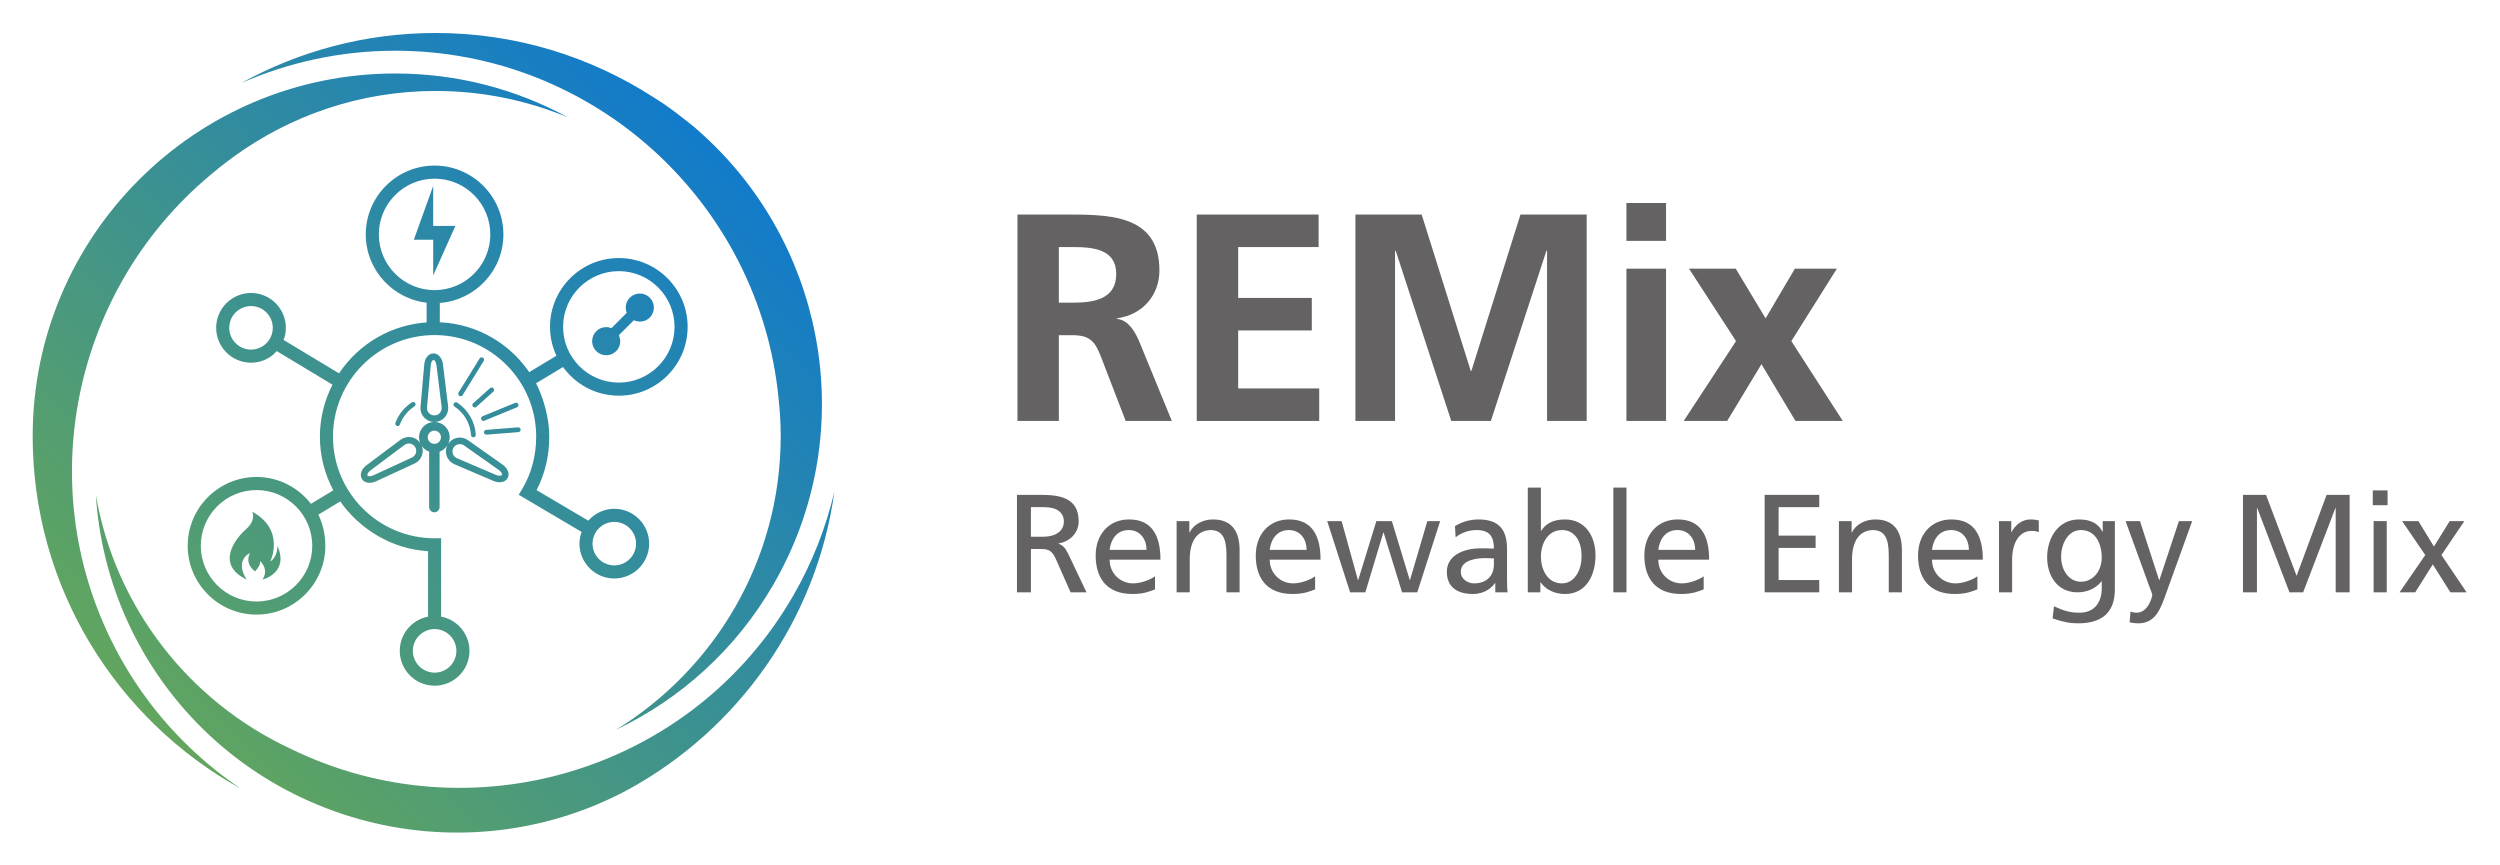 <?xml version="1.0" encoding="UTF-8" standalone="no"?>
<!-- Created with Inkscape (http://www.inkscape.org/) -->

<svg
   version="1.1"
   id="svg2"
   width="382.016"
   height="132.214"
   viewBox="0 0 382.016 132.214"
   sodipodi:docname="DLR_Logo_REMix_cmyk_rz.svg"
   inkscape:version="1.2.2 (732a01da63, 2022-12-09)"
   xmlns:inkscape="http://www.inkscape.org/namespaces/inkscape"
   xmlns:sodipodi="http://sodipodi.sourceforge.net/DTD/sodipodi-0.dtd"
   xmlns="http://www.w3.org/2000/svg"
   xmlns:svg="http://www.w3.org/2000/svg">
  <sodipodi:namedview
     id="namedview4496"
     pagecolor="#ffffff"
     bordercolor="#000000"
     borderopacity="0.25"
     inkscape:showpageshadow="2"
     inkscape:pageopacity="0.0"
     inkscape:pagecheckerboard="0"
     inkscape:deskcolor="#d1d1d1"
     showgrid="false"
     inkscape:zoom="1.2180243"
     inkscape:cx="254.92102"
     inkscape:cy="153.93782"
     inkscape:window-width="1920"
     inkscape:window-height="1001"
     inkscape:window-x="-9"
     inkscape:window-y="-9"
     inkscape:window-maximized="1"
     inkscape:current-layer="g12" />
  <defs
     id="defs6">
    <clipPath
       clipPathUnits="userSpaceOnUse"
       id="clipPath20">
      <path
         d="M 0,0 H 3518.76 V 1607.51 H 0 Z"
         id="path18" />
    </clipPath>
    <clipPath
       clipPathUnits="userSpaceOnUse"
       id="clipPath38">
      <path
         d="m 812.648,922.105 h -15 v 39.266 h 15 z M 665.105,700.25 l -7.742,12.852 37.559,22.656 7.742,-12.852 z m 251.75,151.879 -7.746,12.844 42.731,25.773 7.746,-12.84 z m -11.406,-49.238 c -0.125,1.511 -1.465,2.593 -2.957,2.527 l -36.582,-2.91 c -1.515,-0.125 -2.648,-1.445 -2.531,-2.957 0.117,-1.449 1.32,-2.539 2.746,-2.539 0.066,0 0.145,0.008 0.215,0.008 l 36.582,2.91 c 1.512,0.129 2.644,1.445 2.527,2.961 z m -45.203,11.621 c 0.43,-1.067 1.453,-1.711 2.539,-1.711 0.352,0 0.703,0.066 1.043,0.215 l 37.422,15.379 c 1.406,0.578 2.082,2.179 1.496,3.585 -0.578,1.415 -2.18,2.098 -3.586,1.497 l -37.422,-15.383 c -1.406,-0.574 -2.078,-2.176 -1.492,-3.582 z m 10.164,35.879 -19.422,-17.407 c -1.133,-1.011 -1.23,-2.754 -0.215,-3.882 0.547,-0.61 1.297,-0.918 2.051,-0.918 0.653,0 1.309,0.234 1.836,0.703 l 19.422,17.398 c 1.133,1.02 1.231,2.758 0.215,3.891 -1.016,1.133 -2.754,1.226 -3.887,0.215 z M 858.379,884.344 834.27,845.27 c -0.793,-1.29 -0.391,-2.989 0.898,-3.79 0.449,-0.269 0.945,-0.41 1.445,-0.41 0.918,0 1.817,0.473 2.344,1.313 l 24.109,39.07 c 0.793,1.289 0.391,2.988 -0.898,3.789 -1.277,0.781 -2.977,0.403 -3.789,-0.898 z m -59.441,-90.293 c 0,-4.18 3.398,-7.578 7.578,-7.578 4.179,0 7.578,3.398 7.578,7.578 0,4.172 -3.399,7.566 -7.578,7.566 -4.18,0 -7.578,-3.394 -7.578,-7.566 z m 1.492,27.551 c 3.215,-3.34 9.004,-3.352 12.238,0.066 1.602,1.719 2.383,3.957 2.246,6.434 l -6.008,48.722 c -0.176,1.465 -0.633,2.918 -1.277,4.024 -0.324,0.547 -1.145,1.797 -2.09,1.797 -1.387,0 -2.883,-2.786 -3.144,-5.821 v -0.011 l -4.317,-49.188 c -0.078,-2.156 0.75,-4.363 2.352,-6.023 z m -15.848,-38.926 c -1.164,2 -3.047,3.406 -5.312,3.965 -0.637,0.132 -1.27,0.211 -1.907,0.211 -1.699,0 -3.367,-0.497 -4.843,-1.454 l -39.286,-29.414 c -2.687,-2.019 -3.996,-4.746 -3.371,-5.832 0.422,-0.742 1.68,-0.847 2.383,-0.847 1.309,0 2.852,0.371 4.238,1.015 l 44.836,20.723 c 1.914,0.984 3.399,2.793 4.043,5.012 0.653,2.246 0.379,4.59 -0.781,6.621 z m 15.938,-68.684 v 63.602 c -3.379,1.238 -6.282,3.441 -8.329,6.332 1.184,-3.199 1.352,-6.645 0.368,-9.973 -1.219,-4.211 -4.043,-7.637 -7.95,-9.648 l -44.968,-20.789 c -2.375,-1.106 -5,-1.711 -7.395,-1.711 -4.012,0 -7.168,1.633 -8.875,4.597 -3.203,5.547 0.535,11.965 5.371,15.578 l 39.492,29.563 c 3.946,2.566 8.36,3.387 12.715,2.41 0.008,-0.012 0.028,-0.012 0.047,-0.019 3.797,-0.914 6.965,-3.153 9.188,-6.282 -0.782,1.989 -1.246,4.137 -1.246,6.399 0,9.496 7.585,17.211 17.023,17.512 -4.176,0.156 -8.027,1.828 -10.93,4.832 -3.027,3.125 -4.609,7.285 -4.445,11.699 l 4.328,49.383 c 0.535,6.086 4.082,12.648 10.594,12.668 0.012,0 0.031,0 0.039,0 3.398,0 6.523,-2.012 8.555,-5.528 1.164,-1.972 1.964,-4.433 2.246,-6.902 l 6.027,-48.938 c 0.281,-4.757 -1.23,-9.023 -4.238,-12.246 -2.922,-3.09 -6.821,-4.804 -11.028,-4.972 9.418,-0.321 16.985,-8.024 16.985,-17.508 0,-7.582 -4.844,-13.992 -11.582,-16.457 v -63.602 c 0,-3.308 -2.688,-5.996 -5.996,-5.996 -3.313,0 -5.996,2.688 -5.996,5.996 z m 79.941,42.512 -40.332,28.457 c -1.281,0.809 -2.793,1.25 -4.356,1.25 -0.675,0 -1.359,-0.09 -2.043,-0.258 -2.265,-0.547 -4.148,-1.961 -5.32,-3.973 -1.164,-2.011 -1.437,-4.367 -0.773,-6.621 0.683,-2.265 2.207,-4.062 4.426,-5.175 l 45.125,-19.329 c 1.339,-0.574 2.851,-0.906 4.14,-0.906 0.625,0 2.129,0.086 2.61,0.906 0.683,1.184 -0.969,3.879 -3.477,5.649 z m 9.969,-9.406 c -1.746,-2.996 -4.969,-4.649 -9.102,-4.649 -2.312,0 -4.832,0.535 -7.098,1.516 l -45.332,19.422 c -4.257,2.136 -7.179,5.593 -8.449,9.836 -1.258,4.254 -0.73,8.687 1.465,12.515 2.227,3.813 5.781,6.477 10.031,7.5 4.266,1.059 8.633,0.317 12.364,-2.05 l 40.476,-28.551 c 0,0 0,0 0.012,0 4.988,-3.535 8.875,-9.895 5.633,-15.539 z M 618.316,651.492 c 0,0 18.161,36.012 -20.656,57.289 0,0 5.457,-9.273 -7.328,-20.422 -10.68,-9.273 -36.09,-39.906 1.254,-57.523 0,0 -15.121,19.801 3.66,30.711 0,0 -7.172,-11.535 5.688,-21.277 7.64,7.949 5.613,12.003 5.613,12.003 0,0 11.07,-8.886 2.887,-21.437 0,0 31.093,7.484 17.148,38.973 0,0 1.012,-12.082 -8.266,-18.317 z m 396.634,241.266 c 4.94,4.945 5.87,12.226 3.06,18.207 l 17.24,17.242 c 5.98,-2.809 13.27,-1.879 18.21,3.063 6.3,6.3 6.3,16.519 0,22.82 -6.3,6.301 -16.52,6.305 -22.82,0 -4.72,-4.719 -5.9,-11.621 -3.56,-17.438 l -17.52,-17.523 c -5.81,2.344 -12.716,1.164 -17.435,-3.551 -6.301,-6.301 -6.297,-16.515 0.004,-22.816 6.305,-6.305 16.521,-6.305 22.821,-0.004 z M 830.598,1036.28 H 805.18 v 45.86 l -22.176,-61.66 H 805.18 V 979.512 Z M 954.082,920.586 c 0,-35.227 28.664,-63.891 63.888,-63.891 35.22,0 63.89,28.664 63.89,63.891 0,35.223 -28.67,63.887 -63.89,63.887 -35.224,0 -63.888,-28.664 -63.888,-63.887 z m 33.762,-248.508 c 0,-13.75 11.191,-24.941 24.946,-24.941 13.76,0 24.96,11.191 24.96,24.941 0,13.762 -11.2,24.949 -24.96,24.949 -13.755,0 -24.946,-11.187 -24.946,-24.949 z M 806.777,962.691 c 35.227,0 63.887,28.664 63.887,63.889 0,35.22 -28.66,63.89 -63.887,63.89 -35.222,0 -63.886,-28.67 -63.886,-63.89 0,-35.225 28.664,-63.889 63.886,-63.889 z M 620.734,914.227 c 2.891,13.437 -5.695,26.738 -19.14,29.636 -13.418,2.883 -26.739,-5.691 -29.641,-19.136 -2.89,-13.442 5.695,-26.743 19.141,-29.641 6.515,-1.387 13.183,-0.176 18.781,3.43 5.605,3.613 9.461,9.199 10.859,15.711 z M 812.063,573.559 c -6.516,1.441 -13.196,0.191 -18.782,-3.43 -5.605,-3.609 -9.461,-9.188 -10.859,-15.707 -2.891,-13.442 5.695,-26.742 19.141,-29.641 13.507,-2.972 26.738,5.688 29.64,19.141 1.406,6.519 0.184,13.187 -3.43,18.777 -3.613,5.61 -9.199,9.473 -15.71,10.86 z m -145.508,96.058 c 0,35.227 -28.664,63.887 -63.887,63.887 -35.227,0 -63.887,-28.66 -63.887,-63.887 0,-35.222 28.66,-63.887 63.887,-63.887 35.223,0 63.887,28.665 63.887,63.887 z m 286.746,205.922 -30.586,-18.844 c 9.101,-17.867 15.539,-40.601 15.539,-61.992 0,-21.883 -5.02,-42.898 -14.563,-61.258 l 59.297,-35.031 c 7.325,8.281 17.902,13.613 29.802,13.613 22.04,0 39.96,-17.918 39.96,-39.949 0,-22.019 -17.92,-39.941 -39.96,-39.941 -22.028,0 -39.946,17.922 -39.946,39.941 0,4.735 0.972,9.215 2.492,13.434 l -72.094,42.59 3.899,6.476 c 10.535,17.512 16.113,38.301 16.113,60.125 0,64.223 -52.246,116.469 -116.477,116.469 -64.226,0 -116.472,-52.246 -116.472,-116.469 0,-64.226 52.246,-116.473 116.472,-116.473 h 7.5 v -89.89 c 0.321,-0.059 0.629,-0.039 0.95,-0.11 10.429,-2.25 19.355,-8.421 25.144,-17.378 5.793,-8.973 7.746,-19.653 5.5,-30.09 -4.043,-18.711 -20.644,-31.543 -39.062,-31.543 -2.774,0 -5.586,0.293 -8.411,0.902 -21.523,4.641 -35.273,25.93 -30.644,47.469 3.465,16.101 16.285,27.82 31.523,30.789 v 75.066 c -41.566,2.348 -78.703,25.422 -101.136,57.645 l -24.907,-15.055 c 5.289,-10.586 8.321,-23.801 8.321,-36.418 0,-43.496 -35.391,-78.887 -78.887,-78.887 -43.496,0 -78.887,35.391 -78.887,78.887 0,43.496 35.391,78.887 78.887,78.887 25.508,0 48.16,-12.223 62.59,-31.063 l 25.738,15.157 c -9.973,18.515 -15.691,39.644 -15.691,62.105 0,21.469 5.273,41.688 14.437,59.602 l -63.871,38.488 c -2.324,-2.566 -4.867,-4.949 -7.851,-6.875 -6.543,-4.223 -13.997,-6.406 -21.602,-6.406 -2.824,0 -5.656,0.301 -8.488,0.906 -21.524,4.648 -35.274,25.937 -30.645,47.473 4.66,21.531 25.949,35.261 47.473,30.64 21.523,-4.644 35.273,-25.933 30.644,-47.468 -0.406,-1.891 -1.086,-3.668 -1.746,-5.454 l 63.602,-38.324 c 22.527,33.879 60.347,56.621 103.523,58.582 v 22.129 c -40.695,3.086 -72.89,37.113 -72.89,78.584 0,43.49 35.39,78.89 78.886,78.89 43.496,0 78.887,-35.4 78.887,-78.89 0,-41.471 -32.191,-75.498 -72.891,-78.584 v -22.129 c 44.317,-2.015 82.911,-25.972 105.2,-61.328 l 29.261,21.348 c -5.168,10.488 -8.152,22.238 -8.152,34.699 0,43.492 35.391,78.887 78.888,78.887 43.5,0 78.89,-35.395 78.89,-78.887 0,-43.496 -35.39,-78.891 -78.89,-78.891 -26.751,0 -50.396,13.418 -64.669,33.844 z M 764.453,806.844 c 1.113,0 2.168,0.691 2.578,1.797 3.137,8.488 9.074,15.879 16.711,20.8 1.27,0.829 1.641,2.532 0.821,3.809 -0.833,1.277 -2.532,1.633 -3.809,0.82 -8.625,-5.578 -15.332,-13.925 -18.879,-23.515 -0.527,-1.426 0.207,-3.008 1.621,-3.535 0.324,-0.118 0.645,-0.176 0.957,-0.176 z m 68.281,26.933 c 12.461,-8.23 20.422,-22.031 21.289,-36.894 0.09,-1.516 -1.062,-2.813 -2.585,-2.903 -0.051,0 -0.11,-0.007 -0.157,-0.007 -1.445,0 -2.656,1.132 -2.746,2.597 -0.769,13.133 -7.812,25.332 -18.828,32.618 -1.269,0.839 -1.621,2.546 -0.781,3.808 0.84,1.27 2.558,1.609 3.808,0.781 z M 1217.92,612.461 C 1101.12,410.148 847.453,335.691 640.809,437.41 525.582,491.32 440.688,598.949 418.438,728.145 422.473,666.633 439.816,605.109 472.664,548.211 585.074,353.512 832.25,284.59 1028.96,390.281 c 125.48,68.739 215.72,193.797 236.15,341.457 -9.64,-40.883 -25.13,-81.074 -47.19,-119.277 z M 450.078,535.18 C 341.129,723.879 388.09,960.086 550.176,1095 c 6.097,5.26 12.422,10.21 18.84,15.09 2.461,1.84 4.847,3.73 7.355,5.51 65.156,47.23 145.027,75.4 231.649,75.4 53.707,0 104.867,-10.81 151.566,-30.2 -58.891,32.03 -126.328,50.24 -197.949,50.24 -229.141,0 -415.574,-186.43 -415.574,-415.567 h -0.032 c 0,0 0,0 0,-0.004 0,-174.106 96.399,-325.578 238.649,-404.328 -53.539,36.25 -100.16,84.379 -134.602,144.039 z m 311.559,701.94 c -62.789,0 -122.453,-13.37 -176.586,-37.1 66.129,36.53 142.078,57.44 222.969,57.44 92.324,0 178.132,-27.38 250.29,-74.04 3.74,-2.38 7.5,-4.72 11.14,-7.2 9.37,-6.45 18.44,-13.31 27.3,-20.42 2.55,-2.06 5.19,-4.04 7.69,-6.16 6.02,-5.04 11.67,-10.49 17.42,-15.83 135.57,-129.26 171.19,-339.083 73.48,-508.314 -43.58,-75.484 -107.5,-131.996 -180.82,-166.906 113.24,69.582 189.03,194.223 189.03,336.879 0,14.582 -0.91,28.937 -2.45,43.109 -21.75,223.362 -210.487,398.542 -439.463,398.542 z"
         id="path36" />
    </clipPath>
    <linearGradient
       x1="0"
       y1="0"
       x2="1"
       y2="0"
       gradientUnits="userSpaceOnUse"
       gradientTransform="matrix(652.753,652.753,652.753,-652.753,486.102,464.22)"
       spreadMethod="pad"
       id="linearGradient44">
      <stop
         style="stop-opacity:1;stop-color:#61a55e"
         offset="0"
         id="stop40" />
      <stop
         style="stop-opacity:1;stop-color:#127bca"
         offset="1"
         id="stop42" />
    </linearGradient>
    <clipPath
       clipPathUnits="userSpaceOnUse"
       id="clipPath54">
      <path
         d="M 0,0 H 3518.76 V 1607.51 H 0 Z"
         id="path52" />
    </clipPath>
  </defs>
  <g
     id="g10"
     transform="matrix(1.333,0,0,-1.333,-41.137,172.661)">
    <g
       id="g12"
       transform="scale(0.1)">
      <g
         id="g14">
        <g
           id="g16"
           clip-path="url(#clipPath20)">
          <path
             d="m 1522.41,948.328 h 15.61 c 23.38,0 50.17,3.387 50.17,32.875 0,28.497 -26.44,30.867 -50.17,30.867 h -15.61 z m -47.44,101.022 h 51.18 c 50.86,0 111.54,1.71 111.54,-64.069 0,-27.808 -18.67,-50.855 -48.82,-54.929 v -0.664 c 12.86,-1.016 20.33,-13.903 25.09,-24.422 l 37.97,-92.539 h -52.9 l -28.47,73.902 c -6.8,17.621 -12.88,24.418 -32.9,24.418 h -15.25 v -98.32 h -47.44 v 236.623"
             style="fill:#656263;fill-opacity:1;fill-rule:nonzero;stroke:none"
             id="path22" />
          <path
             d="m 1680.5,1049.35 h 139.68 v -37.28 h -92.21 v -58.316 h 84.41 v -37.281 h -84.41 v -66.465 h 92.89 V 812.727 H 1680.5 v 236.623"
             style="fill:#656263;fill-opacity:1;fill-rule:nonzero;stroke:none"
             id="path24" />
          <path
             d="m 1862.37,1049.35 h 75.94 l 56.28,-179.327 h 0.69 l 56.28,179.327 h 75.93 V 812.727 h -45.43 V 1008 h -0.68 l -63.74,-195.273 h -45.41 l -63.74,195.273 -0.69,-0.69 V 812.727 h -45.43 v 236.623"
             style="fill:#656263;fill-opacity:1;fill-rule:nonzero;stroke:none"
             id="path26" />
          <path
             d="m 2173.03,987.316 h 45.43 V 812.727 h -45.43 z m 0,75.254 h 45.43 v -43.39 h -45.43 v 43.39"
             style="fill:#656263;fill-opacity:1;fill-rule:nonzero;stroke:none"
             id="path28" />
          <path
             d="m 2244.76,987.316 h 53.58 l 34.23,-56.964 33.56,56.964 h 48.16 l -52.21,-83.066 58.98,-91.523 h -54.24 l -38.99,65.089 -39.32,-65.089 h -49.83 l 59.99,91.523 -53.91,83.066"
             style="fill:#656263;fill-opacity:1;fill-rule:nonzero;stroke:none"
             id="path30" />
        </g>
      </g>
      <g
         id="g32">
        <g
           id="g34"
           clip-path="url(#clipPath38)">
          <path
             d="m 812.648,922.105 h -15 v 39.266 h 15 z M 665.105,700.25 l -7.742,12.852 37.559,22.656 7.742,-12.852 z m 251.75,151.879 -7.746,12.844 42.731,25.773 7.746,-12.84 z m -11.406,-49.238 c -0.125,1.511 -1.465,2.593 -2.957,2.527 l -36.582,-2.91 c -1.515,-0.125 -2.648,-1.445 -2.531,-2.957 0.117,-1.449 1.32,-2.539 2.746,-2.539 0.066,0 0.145,0.008 0.215,0.008 l 36.582,2.91 c 1.512,0.129 2.644,1.445 2.527,2.961 z m -45.203,11.621 c 0.43,-1.067 1.453,-1.711 2.539,-1.711 0.352,0 0.703,0.066 1.043,0.215 l 37.422,15.379 c 1.406,0.578 2.082,2.179 1.496,3.585 -0.578,1.415 -2.18,2.098 -3.586,1.497 l -37.422,-15.383 c -1.406,-0.574 -2.078,-2.176 -1.492,-3.582 z m 10.164,35.879 -19.422,-17.407 c -1.133,-1.011 -1.23,-2.754 -0.215,-3.882 0.547,-0.61 1.297,-0.918 2.051,-0.918 0.653,0 1.309,0.234 1.836,0.703 l 19.422,17.398 c 1.133,1.02 1.231,2.758 0.215,3.891 -1.016,1.133 -2.754,1.226 -3.887,0.215 z M 858.379,884.344 834.27,845.27 c -0.793,-1.29 -0.391,-2.989 0.898,-3.79 0.449,-0.269 0.945,-0.41 1.445,-0.41 0.918,0 1.817,0.473 2.344,1.313 l 24.109,39.07 c 0.793,1.289 0.391,2.988 -0.898,3.789 -1.277,0.781 -2.977,0.403 -3.789,-0.898 z m -59.441,-90.293 c 0,-4.18 3.398,-7.578 7.578,-7.578 4.179,0 7.578,3.398 7.578,7.578 0,4.172 -3.399,7.566 -7.578,7.566 -4.18,0 -7.578,-3.394 -7.578,-7.566 z m 1.492,27.551 c 3.215,-3.34 9.004,-3.352 12.238,0.066 1.602,1.719 2.383,3.957 2.246,6.434 l -6.008,48.722 c -0.176,1.465 -0.633,2.918 -1.277,4.024 -0.324,0.547 -1.145,1.797 -2.09,1.797 -1.387,0 -2.883,-2.786 -3.144,-5.821 v -0.011 l -4.317,-49.188 c -0.078,-2.156 0.75,-4.363 2.352,-6.023 z m -15.848,-38.926 c -1.164,2 -3.047,3.406 -5.312,3.965 -0.637,0.132 -1.27,0.211 -1.907,0.211 -1.699,0 -3.367,-0.497 -4.843,-1.454 l -39.286,-29.414 c -2.687,-2.019 -3.996,-4.746 -3.371,-5.832 0.422,-0.742 1.68,-0.847 2.383,-0.847 1.309,0 2.852,0.371 4.238,1.015 l 44.836,20.723 c 1.914,0.984 3.399,2.793 4.043,5.012 0.653,2.246 0.379,4.59 -0.781,6.621 z m 15.938,-68.684 v 63.602 c -3.379,1.238 -6.282,3.441 -8.329,6.332 1.184,-3.199 1.352,-6.645 0.368,-9.973 -1.219,-4.211 -4.043,-7.637 -7.95,-9.648 l -44.968,-20.789 c -2.375,-1.106 -5,-1.711 -7.395,-1.711 -4.012,0 -7.168,1.633 -8.875,4.597 -3.203,5.547 0.535,11.965 5.371,15.578 l 39.492,29.563 c 3.946,2.566 8.36,3.387 12.715,2.41 0.008,-0.012 0.028,-0.012 0.047,-0.019 3.797,-0.914 6.965,-3.153 9.188,-6.282 -0.782,1.989 -1.246,4.137 -1.246,6.399 0,9.496 7.585,17.211 17.023,17.512 -4.176,0.156 -8.027,1.828 -10.93,4.832 -3.027,3.125 -4.609,7.285 -4.445,11.699 l 4.328,49.383 c 0.535,6.086 4.082,12.648 10.594,12.668 0.012,0 0.031,0 0.039,0 3.398,0 6.523,-2.012 8.555,-5.528 1.164,-1.972 1.964,-4.433 2.246,-6.902 l 6.027,-48.938 c 0.281,-4.757 -1.23,-9.023 -4.238,-12.246 -2.922,-3.09 -6.821,-4.804 -11.028,-4.972 9.418,-0.321 16.985,-8.024 16.985,-17.508 0,-7.582 -4.844,-13.992 -11.582,-16.457 v -63.602 c 0,-3.308 -2.688,-5.996 -5.996,-5.996 -3.313,0 -5.996,2.688 -5.996,5.996 z m 79.941,42.512 -40.332,28.457 c -1.281,0.809 -2.793,1.25 -4.356,1.25 -0.675,0 -1.359,-0.09 -2.043,-0.258 -2.265,-0.547 -4.148,-1.961 -5.32,-3.973 -1.164,-2.011 -1.437,-4.367 -0.773,-6.621 0.683,-2.265 2.207,-4.062 4.426,-5.175 l 45.125,-19.329 c 1.339,-0.574 2.851,-0.906 4.14,-0.906 0.625,0 2.129,0.086 2.61,0.906 0.683,1.184 -0.969,3.879 -3.477,5.649 z m 9.969,-9.406 c -1.746,-2.996 -4.969,-4.649 -9.102,-4.649 -2.312,0 -4.832,0.535 -7.098,1.516 l -45.332,19.422 c -4.257,2.136 -7.179,5.593 -8.449,9.836 -1.258,4.254 -0.73,8.687 1.465,12.515 2.227,3.813 5.781,6.477 10.031,7.5 4.266,1.059 8.633,0.317 12.364,-2.05 l 40.476,-28.551 c 0,0 0,0 0.012,0 4.988,-3.535 8.875,-9.895 5.633,-15.539 z M 618.316,651.492 c 0,0 18.161,36.012 -20.656,57.289 0,0 5.457,-9.273 -7.328,-20.422 -10.68,-9.273 -36.09,-39.906 1.254,-57.523 0,0 -15.121,19.801 3.66,30.711 0,0 -7.172,-11.535 5.688,-21.277 7.64,7.949 5.613,12.003 5.613,12.003 0,0 11.07,-8.886 2.887,-21.437 0,0 31.093,7.484 17.148,38.973 0,0 1.012,-12.082 -8.266,-18.317 z m 396.634,241.266 c 4.94,4.945 5.87,12.226 3.06,18.207 l 17.24,17.242 c 5.98,-2.809 13.27,-1.879 18.21,3.063 6.3,6.3 6.3,16.519 0,22.82 -6.3,6.301 -16.52,6.305 -22.82,0 -4.72,-4.719 -5.9,-11.621 -3.56,-17.438 l -17.52,-17.523 c -5.81,2.344 -12.716,1.164 -17.435,-3.551 -6.301,-6.301 -6.297,-16.515 0.004,-22.816 6.305,-6.305 16.521,-6.305 22.821,-0.004 z M 830.598,1036.28 H 805.18 v 45.86 l -22.176,-61.66 H 805.18 V 979.512 Z M 954.082,920.586 c 0,-35.227 28.664,-63.891 63.888,-63.891 35.22,0 63.89,28.664 63.89,63.891 0,35.223 -28.67,63.887 -63.89,63.887 -35.224,0 -63.888,-28.664 -63.888,-63.887 z m 33.762,-248.508 c 0,-13.75 11.191,-24.941 24.946,-24.941 13.76,0 24.96,11.191 24.96,24.941 0,13.762 -11.2,24.949 -24.96,24.949 -13.755,0 -24.946,-11.187 -24.946,-24.949 z M 806.777,962.691 c 35.227,0 63.887,28.664 63.887,63.889 0,35.22 -28.66,63.89 -63.887,63.89 -35.222,0 -63.886,-28.67 -63.886,-63.89 0,-35.225 28.664,-63.889 63.886,-63.889 z M 620.734,914.227 c 2.891,13.437 -5.695,26.738 -19.14,29.636 -13.418,2.883 -26.739,-5.691 -29.641,-19.136 -2.89,-13.442 5.695,-26.743 19.141,-29.641 6.515,-1.387 13.183,-0.176 18.781,3.43 5.605,3.613 9.461,9.199 10.859,15.711 z M 812.063,573.559 c -6.516,1.441 -13.196,0.191 -18.782,-3.43 -5.605,-3.609 -9.461,-9.188 -10.859,-15.707 -2.891,-13.442 5.695,-26.742 19.141,-29.641 13.507,-2.972 26.738,5.688 29.64,19.141 1.406,6.519 0.184,13.187 -3.43,18.777 -3.613,5.61 -9.199,9.473 -15.71,10.86 z m -145.508,96.058 c 0,35.227 -28.664,63.887 -63.887,63.887 -35.227,0 -63.887,-28.66 -63.887,-63.887 0,-35.222 28.66,-63.887 63.887,-63.887 35.223,0 63.887,28.665 63.887,63.887 z m 286.746,205.922 -30.586,-18.844 c 9.101,-17.867 15.539,-40.601 15.539,-61.992 0,-21.883 -5.02,-42.898 -14.563,-61.258 l 59.297,-35.031 c 7.325,8.281 17.902,13.613 29.802,13.613 22.04,0 39.96,-17.918 39.96,-39.949 0,-22.019 -17.92,-39.941 -39.96,-39.941 -22.028,0 -39.946,17.922 -39.946,39.941 0,4.735 0.972,9.215 2.492,13.434 l -72.094,42.59 3.899,6.476 c 10.535,17.512 16.113,38.301 16.113,60.125 0,64.223 -52.246,116.469 -116.477,116.469 -64.226,0 -116.472,-52.246 -116.472,-116.469 0,-64.226 52.246,-116.473 116.472,-116.473 h 7.5 v -89.89 c 0.321,-0.059 0.629,-0.039 0.95,-0.11 10.429,-2.25 19.355,-8.421 25.144,-17.378 5.793,-8.973 7.746,-19.653 5.5,-30.09 -4.043,-18.711 -20.644,-31.543 -39.062,-31.543 -2.774,0 -5.586,0.293 -8.411,0.902 -21.523,4.641 -35.273,25.93 -30.644,47.469 3.465,16.101 16.285,27.82 31.523,30.789 v 75.066 c -41.566,2.348 -78.703,25.422 -101.136,57.645 l -24.907,-15.055 c 5.289,-10.586 8.321,-23.801 8.321,-36.418 0,-43.496 -35.391,-78.887 -78.887,-78.887 -43.496,0 -78.887,35.391 -78.887,78.887 0,43.496 35.391,78.887 78.887,78.887 25.508,0 48.16,-12.223 62.59,-31.063 l 25.738,15.157 c -9.973,18.515 -15.691,39.644 -15.691,62.105 0,21.469 5.273,41.688 14.437,59.602 l -63.871,38.488 c -2.324,-2.566 -4.867,-4.949 -7.851,-6.875 -6.543,-4.223 -13.997,-6.406 -21.602,-6.406 -2.824,0 -5.656,0.301 -8.488,0.906 -21.524,4.648 -35.274,25.937 -30.645,47.473 4.66,21.531 25.949,35.261 47.473,30.64 21.523,-4.644 35.273,-25.933 30.644,-47.468 -0.406,-1.891 -1.086,-3.668 -1.746,-5.454 l 63.602,-38.324 c 22.527,33.879 60.347,56.621 103.523,58.582 v 22.129 c -40.695,3.086 -72.89,37.113 -72.89,78.584 0,43.49 35.39,78.89 78.886,78.89 43.496,0 78.887,-35.4 78.887,-78.89 0,-41.471 -32.191,-75.498 -72.891,-78.584 v -22.129 c 44.317,-2.015 82.911,-25.972 105.2,-61.328 l 29.261,21.348 c -5.168,10.488 -8.152,22.238 -8.152,34.699 0,43.492 35.391,78.887 78.888,78.887 43.5,0 78.89,-35.395 78.89,-78.887 0,-43.496 -35.39,-78.891 -78.89,-78.891 -26.751,0 -50.396,13.418 -64.669,33.844 z M 764.453,806.844 c 1.113,0 2.168,0.691 2.578,1.797 3.137,8.488 9.074,15.879 16.711,20.8 1.27,0.829 1.641,2.532 0.821,3.809 -0.833,1.277 -2.532,1.633 -3.809,0.82 -8.625,-5.578 -15.332,-13.925 -18.879,-23.515 -0.527,-1.426 0.207,-3.008 1.621,-3.535 0.324,-0.118 0.645,-0.176 0.957,-0.176 z m 68.281,26.933 c 12.461,-8.23 20.422,-22.031 21.289,-36.894 0.09,-1.516 -1.062,-2.813 -2.585,-2.903 -0.051,0 -0.11,-0.007 -0.157,-0.007 -1.445,0 -2.656,1.132 -2.746,2.597 -0.769,13.133 -7.812,25.332 -18.828,32.618 -1.269,0.839 -1.621,2.546 -0.781,3.808 0.84,1.27 2.558,1.609 3.808,0.781 z M 1217.92,612.461 C 1101.12,410.148 847.453,335.691 640.809,437.41 525.582,491.32 440.688,598.949 418.438,728.145 422.473,666.633 439.816,605.109 472.664,548.211 585.074,353.512 832.25,284.59 1028.96,390.281 c 125.48,68.739 215.72,193.797 236.15,341.457 -9.64,-40.883 -25.13,-81.074 -47.19,-119.277 z M 450.078,535.18 C 341.129,723.879 388.09,960.086 550.176,1095 c 6.097,5.26 12.422,10.21 18.84,15.09 2.461,1.84 4.847,3.73 7.355,5.51 65.156,47.23 145.027,75.4 231.649,75.4 53.707,0 104.867,-10.81 151.566,-30.2 -58.891,32.03 -126.328,50.24 -197.949,50.24 -229.141,0 -415.574,-186.43 -415.574,-415.567 h -0.032 c 0,0 0,0 0,-0.004 0,-174.106 96.399,-325.578 238.649,-404.328 -53.539,36.25 -100.16,84.379 -134.602,144.039 z m 311.559,701.94 c -62.789,0 -122.453,-13.37 -176.586,-37.1 66.129,36.53 142.078,57.44 222.969,57.44 92.324,0 178.132,-27.38 250.29,-74.04 3.74,-2.38 7.5,-4.72 11.14,-7.2 9.37,-6.45 18.44,-13.31 27.3,-20.42 2.55,-2.06 5.19,-4.04 7.69,-6.16 6.02,-5.04 11.67,-10.49 17.42,-15.83 135.57,-129.26 171.19,-339.083 73.48,-508.314 -43.58,-75.484 -107.5,-131.996 -180.82,-166.906 113.24,69.582 189.03,194.223 189.03,336.879 0,14.582 -0.91,28.937 -2.45,43.109 -21.75,223.362 -210.487,398.542 -439.463,398.542"
             style="fill:url(#linearGradient44);fill-opacity:1;fill-rule:nonzero;stroke:none"
             id="path46" />
        </g>
      </g>
      <g
         id="g48">
        <g
           id="g50"
           clip-path="url(#clipPath54)">
          <path
             d="m 1490.38,679.988 h 13.6 c 15.21,0 24.17,6.719 24.17,17.442 0,10.097 -7.68,16.484 -22.41,16.484 h -15.36 z m -16.01,48.028 h 27.37 c 22.09,0 43.38,-3.536 43.38,-30.254 0,-13.614 -10.08,-23.223 -23.05,-25.449 v -0.333 c 4.96,-1.914 7.37,-4.316 10.89,-11.191 l 21.12,-44.512 h -18.24 l -17.13,38.75 c -4.96,10.879 -10.25,10.879 -18.73,10.879 h -9.6 v -49.629 h -16.01 v 111.739"
             style="fill:#656263;fill-opacity:1;fill-rule:nonzero;stroke:none"
             id="path56" />
          <path
             d="m 1622.87,664.949 c 0,12.481 -7.36,22.715 -20.33,22.715 -14.72,0 -20.8,-12.148 -21.93,-22.715 z m 9.76,-45.312 c -5.76,-2.071 -12.32,-5.274 -25.77,-5.274 -28.97,0 -42.25,17.598 -42.25,44.18 0,24.16 15.2,41.289 38.25,41.289 27.21,0 36.01,-19.844 36.01,-46.094 h -58.26 c 0,-16.172 12.65,-27.207 26.89,-27.207 9.93,0 21.45,5.117 25.13,8.164 v -15.058"
             style="fill:#656263;fill-opacity:1;fill-rule:nonzero;stroke:none"
             id="path58" />
          <path
             d="m 1657.41,697.918 h 14.57 v -12.969 h 0.32 c 4.48,9.278 15.36,14.883 26.73,14.883 21.13,0 30.57,-13.125 30.57,-35.059 v -48.496 h -15.05 v 42.266 c 0,19.043 -4.16,28.32 -17.28,29.121 -17.13,0 -24.81,-13.75 -24.81,-33.613 v -37.774 h -15.05 v 81.641"
             style="fill:#656263;fill-opacity:1;fill-rule:nonzero;stroke:none"
             id="path60" />
          <path
             d="m 1806.38,664.949 c 0,12.481 -7.36,22.715 -20.32,22.715 -14.72,0 -20.8,-12.148 -21.93,-22.715 z m 9.77,-45.312 c -5.76,-2.071 -12.32,-5.274 -25.77,-5.274 -28.97,0 -42.25,17.598 -42.25,44.18 0,24.16 15.2,41.289 38.25,41.289 27.21,0 36.01,-19.844 36.01,-46.094 h -58.26 c 0,-16.172 12.65,-27.207 26.89,-27.207 9.92,0 21.45,5.117 25.13,8.164 v -15.058"
             style="fill:#656263;fill-opacity:1;fill-rule:nonzero;stroke:none"
             id="path62" />
          <path
             d="m 1933.28,616.277 h -17.44 l -21.14,68.516 h -0.32 l -20.64,-68.516 h -17.45 l -26.25,81.641 h 16.49 l 18.72,-67.559 h 0.32 l 20.81,67.559 h 17.77 l 20.49,-67.559 h 0.32 l 19.85,67.559 h 14.72 l -26.25,-81.641"
             style="fill:#656263;fill-opacity:1;fill-rule:nonzero;stroke:none"
             id="path64" />
          <path
             d="m 2021.11,655.184 c -3.2,0 -6.41,0.312 -9.61,0.312 -8.16,0 -28.33,-1.269 -28.33,-15.683 0,-8.653 8.33,-13.282 15.21,-13.282 14.89,0 22.73,9.278 22.73,21.446 z m -44.66,36.972 c 7.52,4.473 16.49,7.676 26.89,7.676 23.38,0 32.82,-11.523 32.82,-33.769 v -33.77 c 0,-9.297 0.31,-13.613 0.63,-16.016 h -14.08 v 10.567 h -0.32 c -3.53,-4.961 -11.52,-12.481 -25.29,-12.481 -17.61,0 -29.93,7.676 -29.93,25.45 0,20.488 22.41,26.894 37.94,26.894 5.91,0 10.07,0 16,-0.332 0,14.102 -5.13,21.289 -20.17,21.289 -8.48,0 -17.6,-3.203 -23.69,-8.32 l -0.8,12.812"
             style="fill:#656263;fill-opacity:1;fill-rule:nonzero;stroke:none"
             id="path66" />
          <path
             d="m 2099.19,687.664 c -16.33,0 -24.17,-15.527 -24.17,-30.723 0,-13.613 7.04,-30.41 24,-30.41 16.17,0 22.89,18.086 22.57,30.879 0.32,14.727 -6.07,30.254 -22.4,30.254 z m -39.22,48.672 h 15.05 v -49.629 h 0.31 c 4.65,7.52 12.81,13.125 27.06,13.125 23.68,0 35.21,-19.355 35.21,-41.289 0,-22.422 -10.41,-44.18 -35.05,-44.18 -14.57,0 -23.85,7.364 -27.86,13.438 h -0.32 v -11.524 h -14.4 v 120.059"
             style="fill:#656263;fill-opacity:1;fill-rule:nonzero;stroke:none"
             id="path68" />
          <path
             d="m 2158.04,736.336 h 15.05 V 616.277 h -15.05 v 120.059"
             style="fill:#656263;fill-opacity:1;fill-rule:nonzero;stroke:none"
             id="path70" />
          <path
             d="m 2251.83,664.949 c 0,12.481 -7.36,22.715 -20.33,22.715 -14.72,0 -20.8,-12.148 -21.92,-22.715 z m 9.77,-45.312 c -5.76,-2.071 -12.32,-5.274 -25.77,-5.274 -28.98,0 -42.26,17.598 -42.26,44.18 0,24.16 15.21,41.289 38.25,41.289 27.21,0 36.02,-19.844 36.02,-46.094 h -58.26 c 0,-16.172 12.64,-27.207 26.88,-27.207 9.93,0 21.46,5.117 25.14,8.164 v -15.058"
             style="fill:#656263;fill-opacity:1;fill-rule:nonzero;stroke:none"
             id="path72" />
          <path
             d="m 2331.48,728.016 h 62.59 v -14.102 h -46.57 v -32.637 h 42.41 v -14.101 h -42.41 v -36.817 h 46.57 v -14.082 h -62.59 v 111.739"
             style="fill:#656263;fill-opacity:1;fill-rule:nonzero;stroke:none"
             id="path74" />
          <path
             d="m 2416.61,697.918 h 14.57 v -12.969 h 0.31 c 4.48,9.278 15.37,14.883 26.74,14.883 21.12,0 30.57,-13.125 30.57,-35.059 v -48.496 h -15.05 v 42.266 c 0,19.043 -4.16,28.32 -17.29,29.121 -17.13,0 -24.8,-13.75 -24.8,-33.613 v -37.774 h -15.05 v 81.641"
             style="fill:#656263;fill-opacity:1;fill-rule:nonzero;stroke:none"
             id="path76" />
          <path
             d="m 2565.58,664.949 c 0,12.481 -7.36,22.715 -20.32,22.715 -14.73,0 -20.81,-12.148 -21.93,-22.715 z m 9.77,-45.312 c -5.76,-2.071 -12.33,-5.274 -25.77,-5.274 -28.97,0 -42.26,17.598 -42.26,44.18 0,24.16 15.21,41.289 38.26,41.289 27.21,0 36.01,-19.844 36.01,-46.094 h -58.26 c 0,-16.172 12.64,-27.207 26.89,-27.207 9.92,0 21.45,5.117 25.13,8.164 v -15.058"
             style="fill:#656263;fill-opacity:1;fill-rule:nonzero;stroke:none"
             id="path78" />
          <path
             d="m 2600.12,697.918 h 14.09 v -12.656 h 0.32 c 4,8.496 12.65,14.57 21.29,14.57 4.48,0 6.73,-0.469 9.92,-1.113 v -13.457 c -2.72,1.133 -5.76,1.445 -8.32,1.445 -13.45,0 -22.25,-12.793 -22.25,-33.281 v -37.149 h -15.05 v 81.641"
             style="fill:#656263;fill-opacity:1;fill-rule:nonzero;stroke:none"
             id="path80" />
          <path
             d="m 2717.91,656.141 c 0,16.972 -7.84,31.523 -23.85,31.523 -15.21,0 -22.73,-16.484 -22.73,-30.41 0,-15.371 8.64,-28.809 22.73,-28.809 14.08,0 23.85,12.481 23.85,27.696 z m 15.05,-36.328 c 0,-24.825 -12.82,-39.063 -42.1,-39.063 -8.65,0 -16.17,1.109 -29.3,5.609 l 1.6,13.922 c 11.53,-5.293 18.41,-7.359 29.45,-7.359 15.85,0 25.3,10.719 25.3,28.004 v 8.008 h -0.32 c -6.4,-8.496 -16.97,-12.657 -27.38,-12.657 -23.37,0 -34.89,19.043 -34.89,40.176 0,20.977 11.85,43.379 36.49,43.379 14.41,0 22.42,-5.273 26.9,-14.082 h 0.32 v 12.168 h 13.93 v -78.105"
             style="fill:#656263;fill-opacity:1;fill-rule:nonzero;stroke:none"
             id="path82" />
          <path
             d="m 2750.85,594.191 c 1.91,-0.632 4.48,-1.269 7.04,-1.269 13.45,0 17.93,18.551 17.93,20.152 0,1.758 -1.93,5.938 -2.88,8.653 l -27.7,76.191 h 16.49 l 21.93,-67.559 h 0.32 l 22.4,67.559 h 15.21 L 2791.5,614.52 c -5.6,-15.68 -11.52,-33.77 -31.38,-33.77 -4.79,0 -7.52,0.641 -10.24,1.109 l 0.97,12.332"
             style="fill:#656263;fill-opacity:1;fill-rule:nonzero;stroke:none"
             id="path84" />
          <path
             d="m 2879.8,728.016 h 26.41 l 35.06,-92.852 34.41,92.852 h 26.41 V 616.277 h -16.01 v 96.68 h -0.32 l -36.97,-96.68 h -15.69 l -36.97,96.68 h -0.32 v -96.68 h -16.01 v 111.739"
             style="fill:#656263;fill-opacity:1;fill-rule:nonzero;stroke:none"
             id="path86" />
          <path
             d="m 3029.56,697.918 h 15.05 v -81.641 h -15.05 z m 16,18.242 h -16.96 v 16.973 h 16.96 V 716.16"
             style="fill:#656263;fill-opacity:1;fill-rule:nonzero;stroke:none"
             id="path88" />
          <path
             d="m 3088.77,659.012 -26.57,38.906 h 18.73 l 17.76,-29.141 18.09,29.141 h 16.8 l -26.25,-38.906 28.82,-42.735 h -18.57 l -20.17,32.012 -20.17,-32.012 h -17.93 l 29.46,42.735"
             style="fill:#656263;fill-opacity:1;fill-rule:nonzero;stroke:none"
             id="path90" />
        </g>
      </g>
    </g>
  </g>
</svg>
